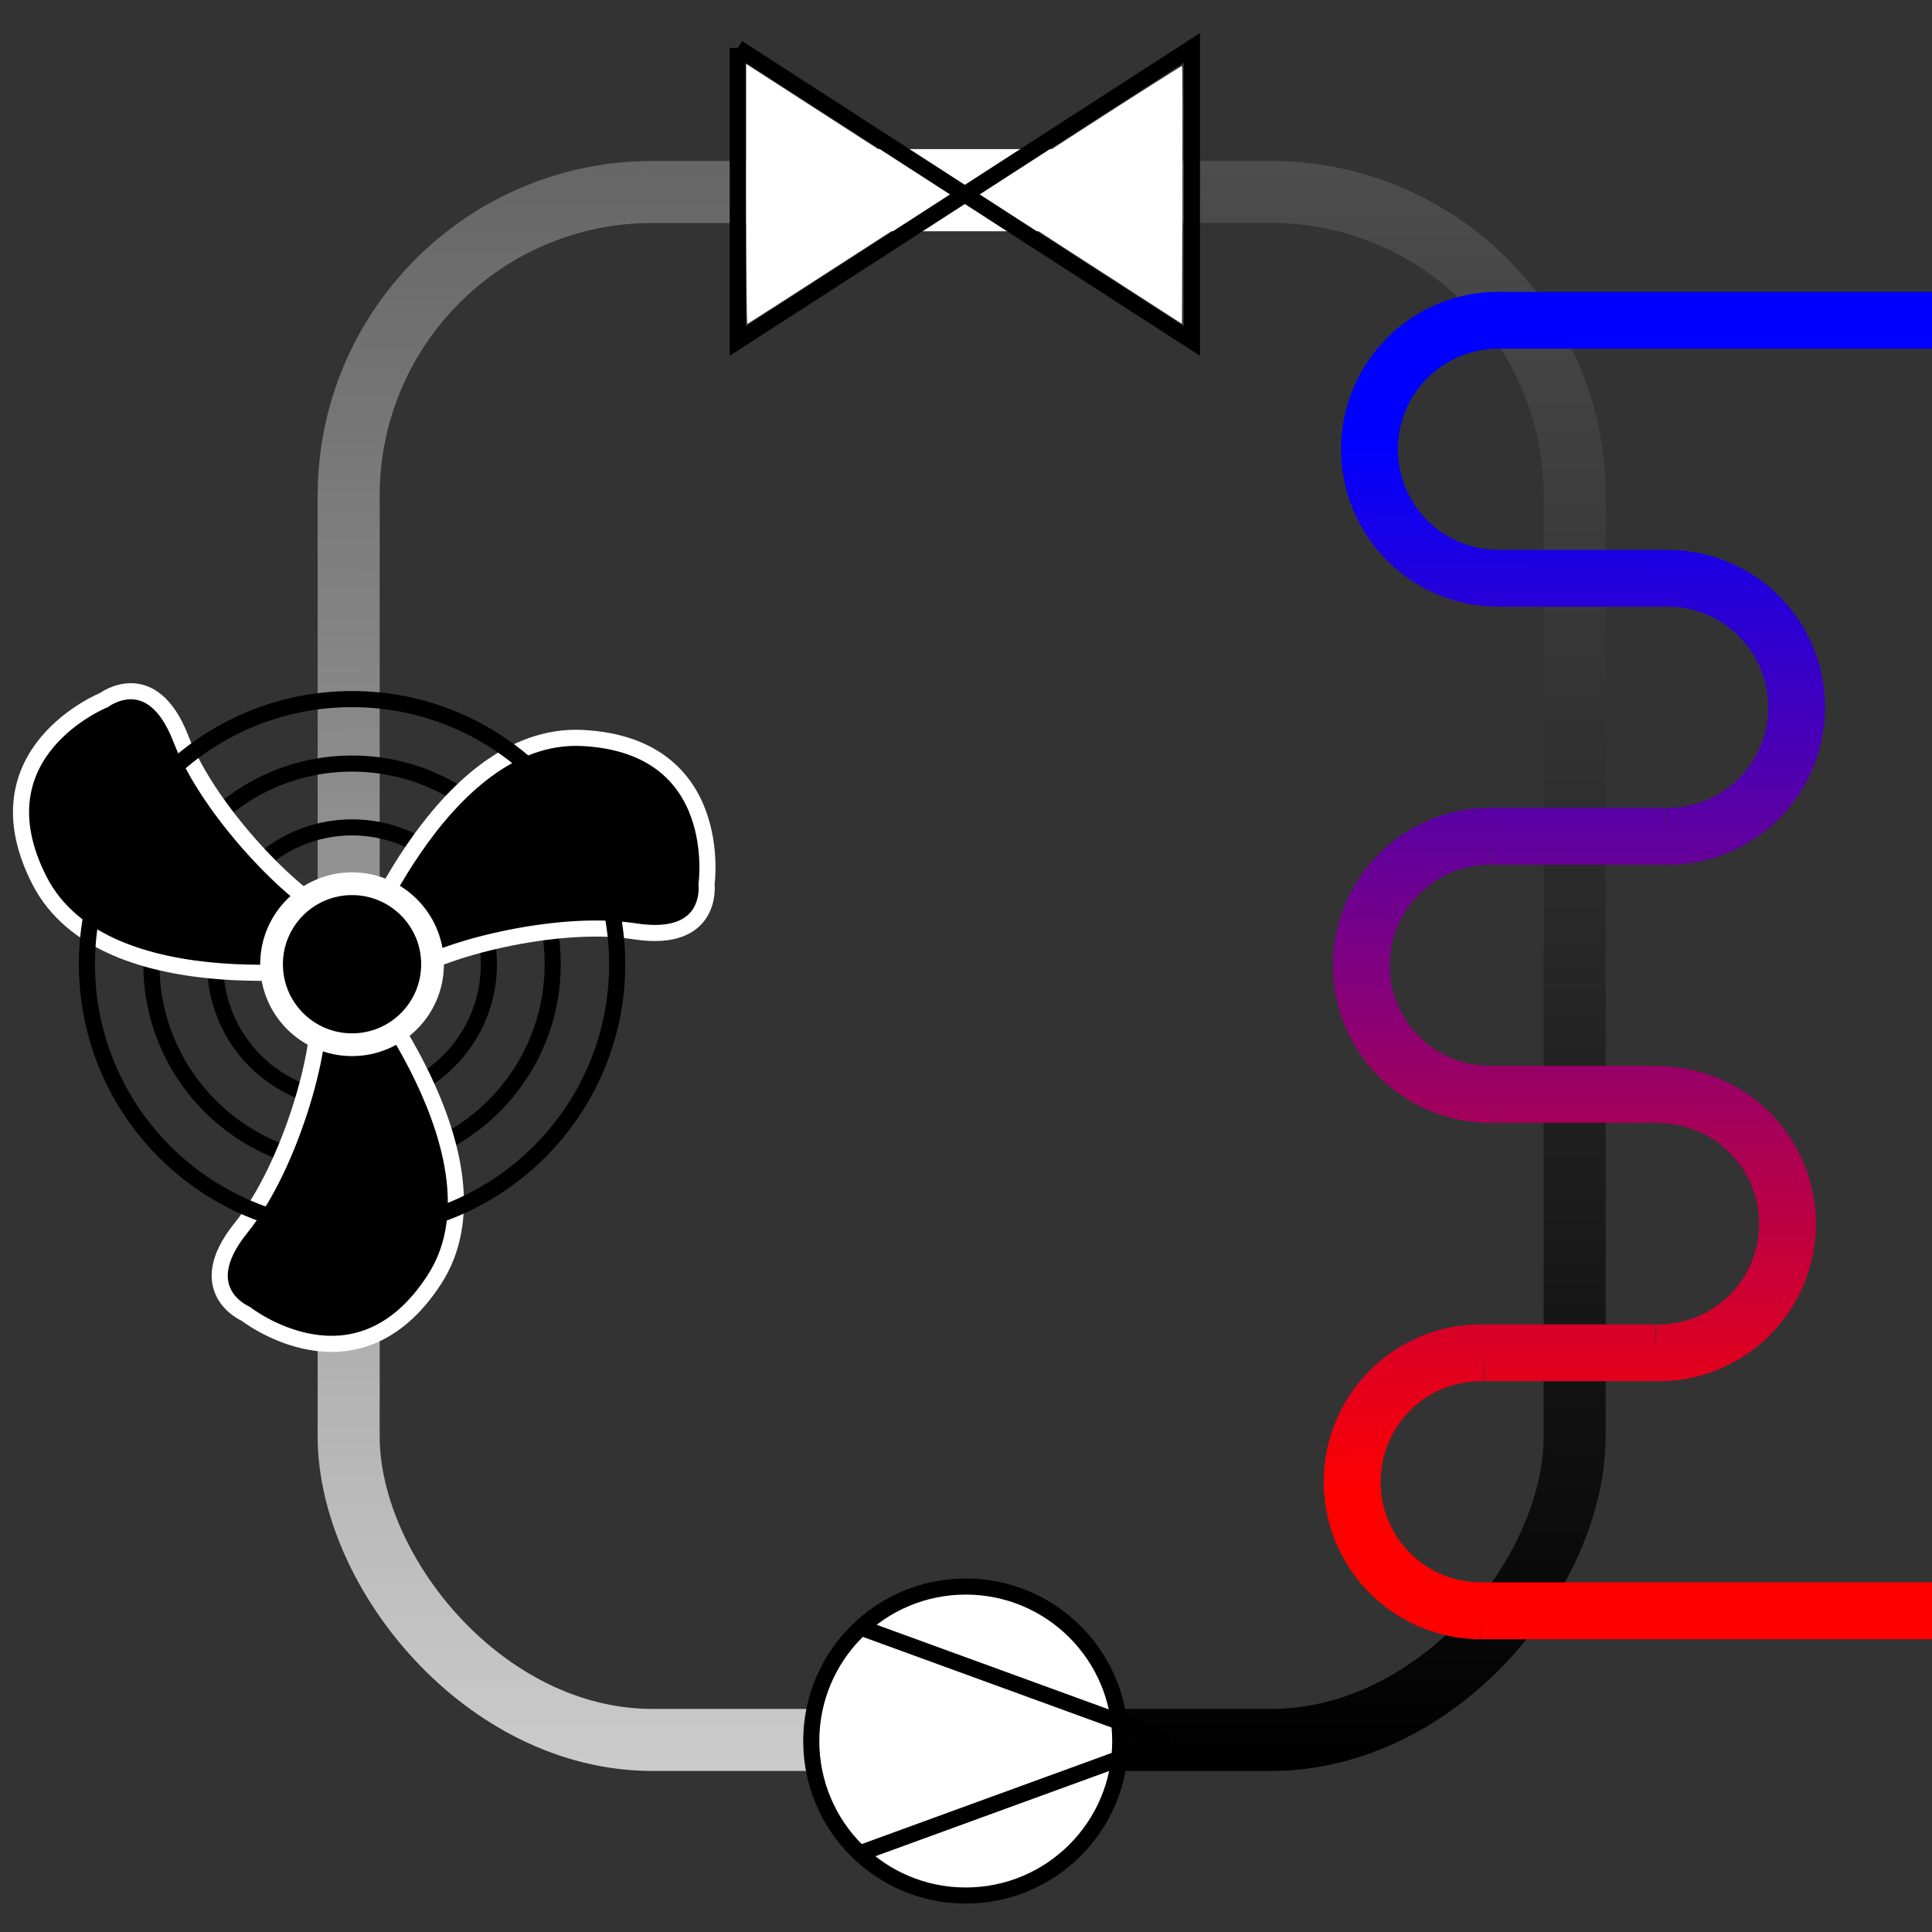 <?xml version="1.0" encoding="UTF-8" standalone="no"?>
<svg
   xmlns:dc="http://purl.org/dc/elements/1.1/"
   xmlns:cc="http://creativecommons.org/ns#"
   xmlns:rdf="http://www.w3.org/1999/02/22-rdf-syntax-ns#"
   xmlns:svg="http://www.w3.org/2000/svg"
   xmlns="http://www.w3.org/2000/svg"
   xmlns:xlink="http://www.w3.org/1999/xlink"
   xmlns:sodipodi="http://sodipodi.sourceforge.net/DTD/sodipodi-0.dtd"
   xmlns:inkscape="http://www.inkscape.org/namespaces/inkscape"
   width="120mm"
   height="120mm"
   viewBox="0 0 120 120"
   version="1.1"
   id="svg103"
   inkscape:version="1.0 (4035a4fb49, 2020-05-01)"
   sodipodi:docname="AirSourceHP.svg"
   inkscape:export-filename="C:\Daten\GIT\pytrnsys_gui\trnsysGUI\images\AirSourceHP.png"
   inkscape:export-xdpi="96"
   inkscape:export-ydpi="96">
  <rect x="0" y="0" width="120" height="120" fill="#333333" stroke="none"/>
  <defs
     id="defs97">
    <linearGradient
       inkscape:collect="always"
       id="linearGradient1046">
      <stop
         style="stop-color:#0000ff;stop-opacity:1"
         offset="0"
         id="stop1042" />
      <stop
         style="stop-color:#ff0000;stop-opacity:1"
         offset="1"
         id="stop1044" />
    </linearGradient>
    <linearGradient
       inkscape:collect="always"
       id="linearGradient858">
      <stop
         style="stop-color:#cccccc;stop-opacity:1"
         offset="0"
         id="stop854" />
      <stop
         style="stop-color:#666666;stop-opacity:1"
         offset="1"
         id="stop856" />
    </linearGradient>
    <linearGradient
       inkscape:collect="always"
       id="linearGradient850">
      <stop
         style="stop-color:#000000;stop-opacity:1"
         offset="0"
         id="stop846" />
      <stop
         style="stop-color:#4d4d4d;stop-opacity:1"
         offset="1"
         id="stop848" />
    </linearGradient>
    <clipPath
       clipPathUnits="userSpaceOnUse"
       id="clipPath840">
      <rect
         style="fill:#ffff00;fill-rule:evenodd;stroke:none;stroke-width:0.293"
         id="rect842"
         width="60"
         height="120"
         x="34.494"
         y="73.804" />
    </clipPath>
    <linearGradient
       inkscape:collect="always"
       xlink:href="#linearGradient850"
       id="linearGradient852"
       x1="94.289"
       y1="184.071"
       x2="94.494"
       y2="84.097"
       gradientUnits="userSpaceOnUse" />
    <linearGradient
       inkscape:collect="always"
       xlink:href="#linearGradient858"
       id="linearGradient860"
       x1="94.856"
       y1="184.449"
       x2="94.683"
       y2="84.097"
       gradientUnits="userSpaceOnUse" />
    <linearGradient
       inkscape:collect="always"
       xlink:href="#linearGradient1046"
       id="linearGradient1048"
       x1="118.983"
       y1="101.079"
       x2="118.623"
       y2="166.657"
       gradientUnits="userSpaceOnUse" />
  </defs>
  <sodipodi:namedview
     id="base"
     pagecolor="#ffffff"
     bordercolor="#666666"
     borderopacity="1.0"
     inkscape:pageopacity="0.0"
     inkscape:pageshadow="2"
     inkscape:zoom="1"
     inkscape:cx="149.0847"
     inkscape:cy="213.91647"
     inkscape:document-units="mm"
     inkscape:current-layer="layer1"
     inkscape:document-rotation="0"
     showgrid="false"
     fit-margin-top="0"
     fit-margin-left="0"
     fit-margin-right="0"
     fit-margin-bottom="0"
     inkscape:window-width="1920"
     inkscape:window-height="1017"
     inkscape:window-x="1912"
     inkscape:window-y="580"
     inkscape:window-maximized="1" />
  <g
     inkscape:label="Ebene 1"
     inkscape:groupmode="layer"
     id="layer1"
     transform="translate(-34.494,-73.804)">
    <rect
       style="fill:none;stroke:url(#linearGradient860);stroke-width:3.853;stroke-linecap:round;stroke-linejoin:miter;stroke-miterlimit:4;stroke-dasharray:none"
       id="rect836"
       width="76.147"
       height="96.147"
       x="56.15"
       y="85.727"
       ry="18.866"
       clip-path="url(#clipPath840)" />
    <circle
       style="fill:none;stroke:#000000;stroke-width:0.999;stroke-linecap:round;stroke-miterlimit:4;stroke-dasharray:none"
       id="circle870"
       cx="56.36"
       cy="133.694"
       r="8.5" />
    <rect
       clip-path="url(#clipPath840)"
       ry="18.866"
       y="85.727"
       x="56.15"
       height="96.147"
       width="76.147"
       id="rect844"
       style="fill:none;stroke:url(#linearGradient852);stroke-width:3.853;stroke-linecap:round;stroke-linejoin:miter;stroke-miterlimit:4;stroke-dasharray:none"
       transform="matrix(-1,0,0,1,188.448,0)" />
    <path
       id="path914"
       style="fill:none;stroke:url(#linearGradient1048);stroke-width:3.53;stroke-linecap:butt;stroke-linejoin:miter;stroke-miterlimit:4;stroke-dasharray:none;stroke-opacity:1"
       d="m 126.422,173.854 h 28.108 M 127.611,93.696 h 26.906 m -27.018,16.026 a 8.004,8.014 0 0 1 -6.923,-4.098 8.004,8.014 0 0 1 0.128,-8.051 8.004,8.014 0 0 1 7.049,-3.876 m -0.254,16.026 h 10.645 m 0,0 a 8.004,8.014 0 0 1 6.923,4.098 8.004,8.014 0 0 1 -0.128,8.051 8.004,8.014 0 0 1 -7.049,3.876 m -10.899,16.026 a 8.004,8.014 0 0 1 -6.923,-4.098 8.004,8.014 0 0 1 0.128,-8.051 8.004,8.014 0 0 1 7.049,-3.876 m 10.33,16.054 a 8.004,8.014 0 0 1 6.923,4.098 8.004,8.014 0 0 1 -0.128,8.051 8.004,8.014 0 0 1 -7.049,3.876 m -10.899,16.026 a 8.004,8.014 0 0 1 -6.923,-4.098 8.004,8.014 0 0 1 0.128,-8.051 8.004,8.014 0 0 1 7.049,-3.876 m 0,0 h 10.645 m -10.33,-16.054 h 10.645 m -10.391,-16.026 h 10.645" />
    <circle
       r="12.463"
       cy="133.694"
       cx="56.36"
       id="circle872"
       style="fill:none;stroke:#000000;stroke-width:1;stroke-linecap:round;stroke-miterlimit:4;stroke-dasharray:none" />
    <circle
       style="fill:#ffffff;stroke:#000000;stroke-width:1;stroke-linecap:round;stroke-linejoin:miter;stroke-miterlimit:4;stroke-dasharray:none;stroke-opacity:1"
       id="path1056"
       cx="94.479"
       cy="181.943"
       r="9.596" />
    <path
       style="fill:none;stroke:#000000;stroke-width:1;stroke-linecap:butt;stroke-linejoin:miter;stroke-miterlimit:4;stroke-dasharray:none;stroke-opacity:1"
       d="M 107.16,181.895 87.978,174.902"
       id="path1058" />
    <path
       id="path1060"
       d="m 107.16,181.895 -19.182,6.993"
       style="fill:none;stroke:#000000;stroke-width:1;stroke-linecap:butt;stroke-linejoin:miter;stroke-miterlimit:4;stroke-dasharray:none;stroke-opacity:1" />
    <rect
       style="fill:#ffffff;stroke:none;stroke-width:1;stroke-linecap:round;stroke-linejoin:miter;stroke-miterlimit:4;stroke-dasharray:none;stroke-opacity:1"
       id="rect1072"
       width="12.662"
       height="5.103"
       x="88.261"
       y="83.064" />
    <path
       style="fill:none;stroke:#000000;stroke-width:1;stroke-linecap:butt;stroke-linejoin:miter;stroke-miterlimit:4;stroke-dasharray:none;stroke-opacity:1"
       d="M 80.318,76.776 108.526,94.984 V 76.776 L 80.318,94.984 V 76.776"
       id="path1066" />
    <path
       style="fill:#ffffff;stroke:none;stroke-width:0.357;stroke-linecap:round;stroke-linejoin:miter;stroke-miterlimit:4;stroke-dasharray:none;stroke-opacity:1"
       d="m 101.768,89.956 c -3.378,-2.18 -6.173,-3.994 -6.21,-4.031 -0.037,-0.037 2.719,-1.866 6.126,-4.065 3.407,-2.199 6.212,-3.98 6.234,-3.959 0.022,0.022 0.029,3.635 0.016,8.03 l -0.024,7.99 z"
       id="path1068" />
    <path
       style="fill:#ffffff;stroke:none;stroke-width:0.357;stroke-linecap:round;stroke-linejoin:miter;stroke-miterlimit:4;stroke-dasharray:none;stroke-opacity:1"
       d="M 80.837,85.866 V 77.776 l 0.496,0.318 c 0.273,0.175 2.856,1.842 5.741,3.705 2.884,1.863 5.489,3.542 5.788,3.731 l 0.544,0.344 -6.207,4.009 c -3.414,2.205 -6.242,4.023 -6.284,4.041 -0.043,0.017 -0.077,-3.609 -0.077,-8.058 z"
       id="path1070" />
    <path
       id="path860"
       d="m 56.365,133.804 c 0,0 5.388,-14.624 14.316,-14.162 8.928,0.462 7.697,9.082 7.697,9.082 0,0 0.462,3.694 -4.464,2.925 -4.926,-0.77 -12.315,1.231 -14.008,2.617 -1.693,1.385 -3.54,-0.462 -3.54,-0.462 z"
       style="fill:#000000;stroke:#ffffff;stroke-width:1;stroke-linecap:butt;stroke-linejoin:miter;stroke-miterlimit:4;stroke-dasharray:none;stroke-opacity:1" />
    <path
       id="path866"
       d="m 56.365,133.804 c 0,0 9.971,11.978 5.107,19.479 -4.864,7.501 -11.714,2.124 -11.714,2.124 0,0 -3.43,-1.447 -0.301,-5.328 3.129,-3.881 5.091,-11.28 4.738,-13.44 -0.353,-2.159 2.17,-2.835 2.17,-2.835 z"
       style="fill:#000000;stroke:#ffffff;stroke-width:1;stroke-linecap:butt;stroke-linejoin:miter;stroke-miterlimit:4;stroke-dasharray:none;stroke-opacity:1" />
    <path
       style="fill:#000000;stroke:#ffffff;stroke-width:1;stroke-linecap:butt;stroke-linejoin:miter;stroke-miterlimit:4;stroke-dasharray:none;stroke-opacity:1"
       d="m 56.365,133.804 c 0,0 -15.358,2.646 -19.422,-5.317 -4.064,-7.963 4.017,-11.206 4.017,-11.206 0,0 2.969,-2.247 4.765,2.404 1.796,4.651 7.224,10.049 9.27,10.823 2.046,0.774 1.37,3.297 1.37,3.297 z"
       id="path864" />
    <circle
       r="5"
       cy="133.694"
       cx="56.36"
       id="path862"
       style="fill:#000000;stroke:#ffffff;stroke-width:1.412;stroke-linecap:round" />
    <circle
       style="fill:none;stroke:#000000;stroke-width:1;stroke-linecap:round;stroke-miterlimit:4;stroke-dasharray:none"
       id="circle874"
       cx="56.36"
       cy="133.694"
       r="16.468" />
  </g>
</svg>
